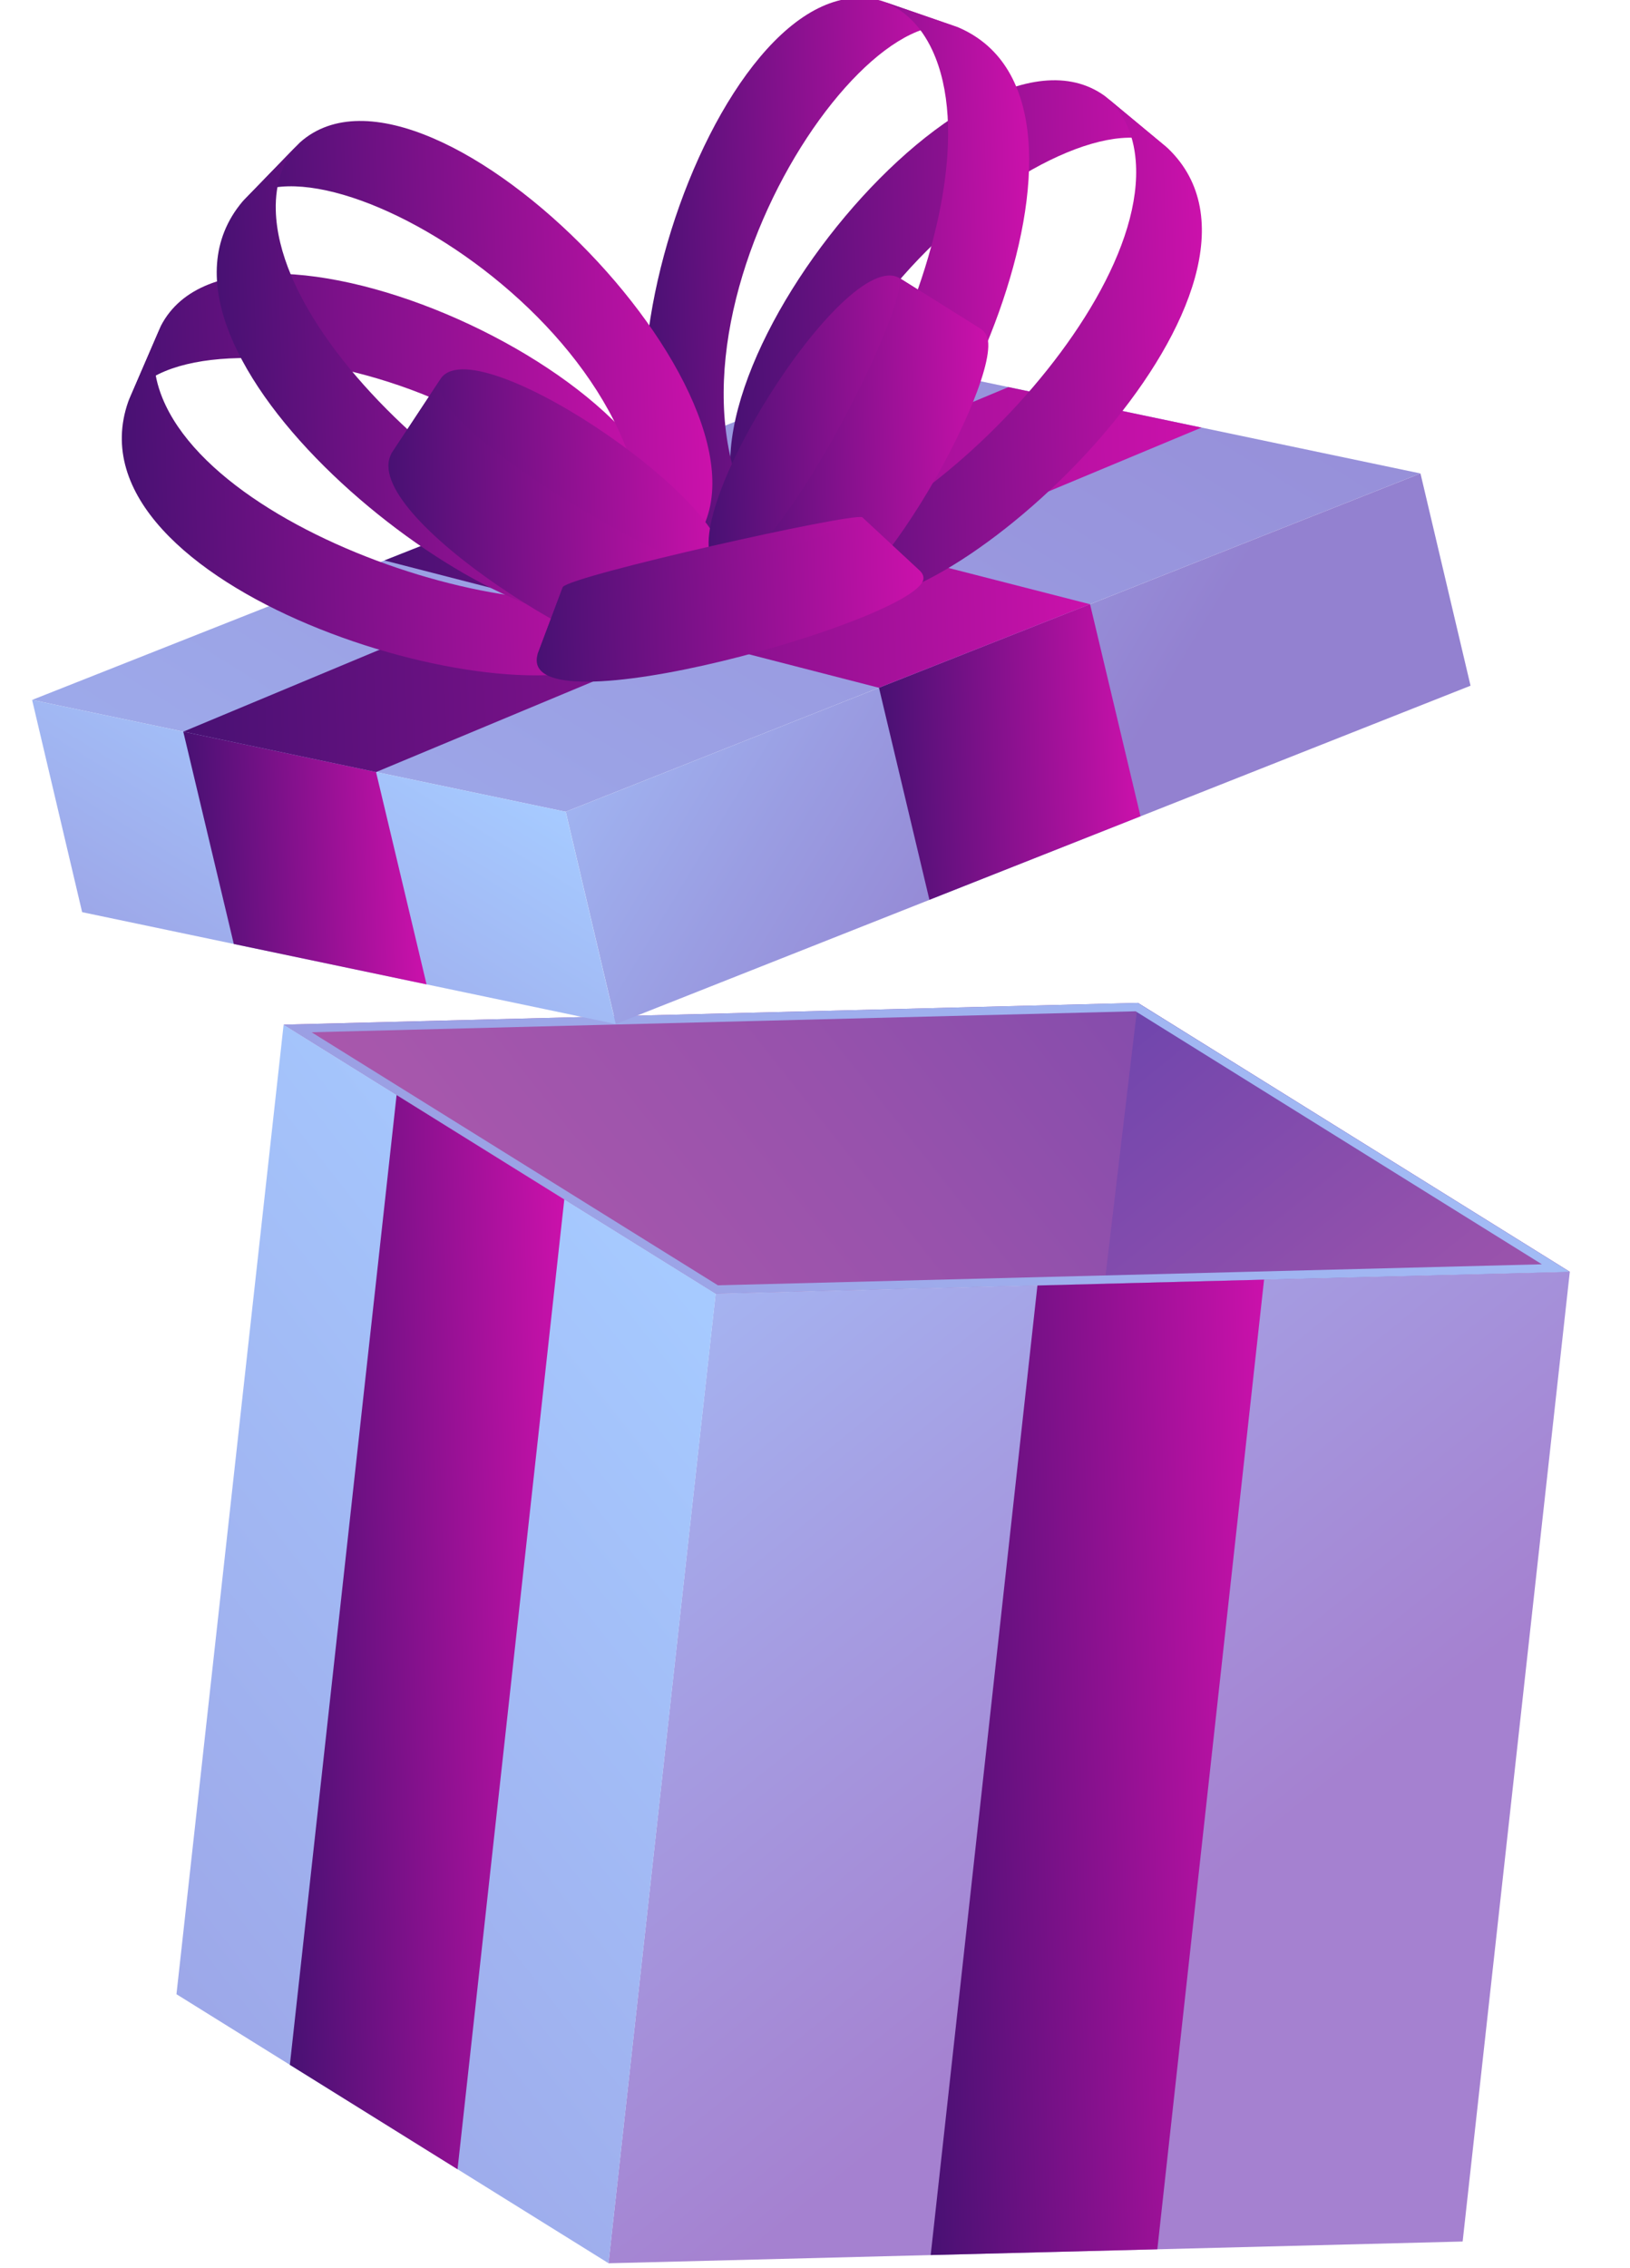 <svg width="46" height="64" viewBox="0 0 46 64" fill="none" xmlns="http://www.w3.org/2000/svg">
<path d="M32.11 28.298L44.303 35.889L20.197 36.504L8.004 28.912L32.11 28.298Z" fill="url(#paint0_linear_0_668)"/>
<path d="M44.301 35.889L41.277 63.248L17.172 63.862L20.195 36.504L44.301 35.889Z" fill="url(#paint1_linear_0_668)"/>
<path d="M20.197 36.503L17.174 63.861L4.98 56.27L8.004 28.912L20.197 36.503Z" fill="url(#paint2_linear_0_668)"/>
<path d="M32.111 28.298C32.111 28.298 31.721 31.561 31.172 36.224L44.304 35.889L32.111 28.298Z" fill="url(#paint3_linear_0_668)"/>
<path d="M32.11 28.298L8.004 28.912L20.197 36.504L44.303 35.889L32.11 28.298ZM8.793 29.127L32.047 28.535L43.514 35.674L20.26 36.267L8.793 29.127Z" fill="url(#paint4_linear_0_668)"/>
<path d="M26.265 63.63L32.661 63.467L35.673 36.108L29.277 36.272L26.265 63.63Z" fill="url(#paint5_linear_0_668)"/>
<path d="M8.18 58.263L12.912 61.209L15.925 33.844L11.192 30.898L8.18 58.263Z" fill="url(#paint6_linear_0_668)"/>
<path d="M25.029 10.203L40.085 13.359L15.963 22.905L0.907 19.749L25.029 10.203Z" fill="url(#paint7_linear_0_668)"/>
<path d="M40.087 13.359L41.5 19.348L17.378 28.894L15.965 22.905L40.087 13.359Z" fill="url(#paint8_linear_0_668)"/>
<path d="M15.963 22.905L17.375 28.894L2.318 25.738L0.906 19.749L15.963 22.905Z" fill="url(#paint9_linear_0_668)"/>
<path d="M6.598 26.636L12.038 27.776L10.612 21.784L5.172 20.644L6.598 26.636Z" fill="url(#paint10_linear_0_668)"/>
<path d="M26.229 25.389L32.186 23.032L30.762 17.048L24.805 19.405L26.229 25.389Z" fill="url(#paint11_linear_0_668)"/>
<path d="M16.779 13.466L10.848 15.814L24.802 19.406L30.759 17.049L16.779 13.466Z" fill="url(#paint12_linear_0_668)"/>
<path d="M28.459 10.923L5.175 20.644L6.98 21.023L10.614 21.785L33.907 12.065L28.459 10.923Z" fill="url(#paint13_linear_0_668)"/>
<path d="M31.171 2.702C27.15 -0.177 17.679 11.978 21.494 15.28L23.284 16.765C20.14 10.271 30.258 2.219 32.961 4.187L31.171 2.702Z" fill="url(#paint14_linear_0_668)"/>
<path d="M21.494 15.28C24.015 16.895 32.439 9.282 32.051 4.532C31.988 3.753 31.691 3.137 31.171 2.701L32.961 4.187C36.942 8.004 27.434 17.266 23.915 16.988C23.674 16.969 23.426 16.881 23.285 16.765L21.494 15.28Z" fill="url(#paint15_linear_0_668)"/>
<path d="M24.854 0.016C20.093 -1.256 15.427 13.488 20.141 15.231L22.332 15.988C17.141 11.017 23.832 -0.112 27.044 0.774L24.854 0.016Z" fill="url(#paint16_linear_0_668)"/>
<path d="M20.142 15.231C23.061 15.851 28.317 5.733 26.312 1.42C25.983 0.712 25.492 0.24 24.854 0.016L27.045 0.773C32.093 2.94 26.391 14.987 23 15.973C22.767 16.041 22.505 16.047 22.332 15.988L20.142 15.231Z" fill="url(#paint17_linear_0_668)"/>
<path d="M4.541 9.193C6.827 4.782 20.73 11.253 18.819 15.947L17.893 18.093C17.771 10.863 5.137 8.344 3.615 11.339L4.541 9.193Z" fill="url(#paint18_linear_0_668)"/>
<path d="M18.821 15.948C17.302 18.545 6.375 15.637 4.583 11.229C4.289 10.505 4.276 9.821 4.544 9.194L3.617 11.339C1.79 16.569 14.425 20.447 17.433 18.582C17.64 18.454 17.821 18.262 17.895 18.094L18.821 15.948Z" fill="url(#paint19_linear_0_668)"/>
<path d="M8.465 4.019C12.154 0.722 22.872 11.781 19.433 15.477L17.812 17.147C20.243 10.349 9.321 3.441 6.844 5.69L8.465 4.019Z" fill="url(#paint20_linear_0_668)"/>
<path d="M19.43 15.477C17.097 17.356 7.907 10.699 7.783 5.935C7.763 5.153 7.991 4.509 8.462 4.019L6.841 5.69C3.293 9.916 13.738 18.095 17.206 17.437C17.444 17.392 17.68 17.278 17.809 17.147L19.43 15.477Z" fill="url(#paint21_linear_0_668)"/>
<path d="M12.455 10.659C13.542 9.239 21.301 14.594 20.33 16.139L18.823 18.424C17.32 15.715 10.866 13.034 11.048 12.793L12.455 10.659Z" fill="url(#paint22_linear_0_668)"/>
<path d="M20.332 16.139C19.21 16.265 11.645 11.903 12.458 10.659L11.05 12.793C10.075 14.533 17.447 19.038 18.632 18.568C18.713 18.535 18.79 18.479 18.826 18.424L20.332 16.139Z" fill="url(#paint23_linear_0_668)"/>
<path d="M20.254 16C18.814 14.947 23.829 6.918 25.388 7.849L27.697 9.296C25.075 10.908 22.654 17.527 22.41 17.352L20.254 16Z" fill="url(#paint24_linear_0_668)"/>
<path d="M25.391 7.849C25.555 8.98 21.514 16.779 20.257 15.999L22.413 17.351C24.165 18.279 28.354 10.67 27.849 9.488C27.814 9.406 27.755 9.331 27.7 9.296L25.391 7.849Z" fill="url(#paint25_linear_0_668)"/>
<path d="M15.884 16.561C16.162 16.23 24.005 14.468 24.33 14.595L25.977 16.125C22.301 15.902 15.045 18.744 15.174 18.45L15.884 16.561Z" fill="url(#paint26_linear_0_668)"/>
<path d="M24.331 14.596C23.877 15.131 15.519 17.55 15.885 16.561L15.175 18.45C14.501 20.722 26.05 17.448 26.061 16.317C26.062 16.248 26.029 16.173 25.977 16.125L24.331 14.596Z" fill="url(#paint27_linear_0_668)"/>
<defs>
<linearGradient id="paint0_linear_0_668" x1="-5.985" y1="58.387" x2="47.071" y2="16.506" gradientUnits="userSpaceOnUse">
<stop stop-color="#C460AC"/>
<stop offset="0.167" stop-color="#BF5EAC"/>
<stop offset="0.372" stop-color="#B05AAC"/>
<stop offset="0.598" stop-color="#9752AC"/>
<stop offset="0.836" stop-color="#7447AD"/>
<stop offset="1" stop-color="#583EAD"/>
</linearGradient>
<linearGradient id="paint1_linear_0_668" x1="14.021" y1="28.7" x2="33.957" y2="53.356" gradientUnits="userSpaceOnUse">
<stop offset="0.024" stop-color="#A6CAFF"/>
<stop offset="0.592" stop-color="#A59DE2"/>
<stop offset="1" stop-color="#A581D0"/>
</linearGradient>
<linearGradient id="paint2_linear_0_668" x1="-19.667" y1="72.469" x2="22.937" y2="38.838" gradientUnits="userSpaceOnUse">
<stop stop-color="#9381D0"/>
<stop offset="0.408" stop-color="#9A9DE2"/>
<stop offset="0.977" stop-color="#A6CAFF"/>
</linearGradient>
<linearGradient id="paint3_linear_0_668" x1="54.377" y1="57.135" x2="27.996" y2="24.509" gradientUnits="userSpaceOnUse">
<stop stop-color="#C460AC"/>
<stop offset="0.167" stop-color="#BF5EAC"/>
<stop offset="0.372" stop-color="#B05AAC"/>
<stop offset="0.598" stop-color="#9752AC"/>
<stop offset="0.836" stop-color="#7447AD"/>
<stop offset="1" stop-color="#583EAD"/>
</linearGradient>
<linearGradient id="paint4_linear_0_668" x1="-5.985" y1="58.387" x2="47.071" y2="16.506" gradientUnits="userSpaceOnUse">
<stop stop-color="#9381D0"/>
<stop offset="0.408" stop-color="#9A9DE2"/>
<stop offset="0.977" stop-color="#A6CAFF"/>
</linearGradient>
<linearGradient id="paint5_linear_0_668" x1="36.09" y1="49.712" x2="25.848" y2="50.026" gradientUnits="userSpaceOnUse">
<stop stop-color="#CB11AB"/>
<stop offset="1" stop-color="#481173"/>
</linearGradient>
<linearGradient id="paint6_linear_0_668" x1="16.296" y1="45.923" x2="7.809" y2="46.184" gradientUnits="userSpaceOnUse">
<stop stop-color="#CB11AB"/>
<stop offset="1" stop-color="#481173"/>
</linearGradient>
<linearGradient id="paint7_linear_0_668" x1="-2.575" y1="54.713" x2="35.854" y2="-7.269" gradientUnits="userSpaceOnUse">
<stop offset="0.024" stop-color="#A6CAFF"/>
<stop offset="0.592" stop-color="#9A9DE2"/>
<stop offset="1" stop-color="#9381D0"/>
</linearGradient>
<linearGradient id="paint8_linear_0_668" x1="15.258" y1="12.773" x2="31.204" y2="22.413" gradientUnits="userSpaceOnUse">
<stop offset="0.024" stop-color="#A6CAFF"/>
<stop offset="0.592" stop-color="#9A9DE2"/>
<stop offset="1" stop-color="#9381D0"/>
</linearGradient>
<linearGradient id="paint9_linear_0_668" x1="0.626" y1="38.404" x2="11.973" y2="20.103" gradientUnits="userSpaceOnUse">
<stop stop-color="#9381D0"/>
<stop offset="0.408" stop-color="#9A9DE2"/>
<stop offset="0.977" stop-color="#A6CAFF"/>
</linearGradient>
<linearGradient id="paint10_linear_0_668" x1="11.925" y1="24.108" x2="5.284" y2="24.311" gradientUnits="userSpaceOnUse">
<stop stop-color="#CB11AB"/>
<stop offset="1" stop-color="#481173"/>
</linearGradient>
<linearGradient id="paint11_linear_0_668" x1="32.127" y1="21.107" x2="24.864" y2="21.33" gradientUnits="userSpaceOnUse">
<stop stop-color="#CB11AB"/>
<stop offset="1" stop-color="#481173"/>
</linearGradient>
<linearGradient id="paint12_linear_0_668" x1="30.731" y1="16.131" x2="10.876" y2="16.74" gradientUnits="userSpaceOnUse">
<stop stop-color="#CB11AB"/>
<stop offset="1" stop-color="#481173"/>
</linearGradient>
<linearGradient id="paint13_linear_0_668" x1="34.025" y1="15.909" x2="5.057" y2="16.798" gradientUnits="userSpaceOnUse">
<stop stop-color="#CB11AB"/>
<stop offset="1" stop-color="#481173"/>
</linearGradient>
<linearGradient id="paint14_linear_0_668" x1="33.119" y1="9.312" x2="20.5" y2="9.699" gradientUnits="userSpaceOnUse">
<stop stop-color="#CB11AB"/>
<stop offset="1" stop-color="#481173"/>
</linearGradient>
<linearGradient id="paint15_linear_0_668" x1="34.016" y1="9.652" x2="21.333" y2="10.041" gradientUnits="userSpaceOnUse">
<stop stop-color="#CB11AB"/>
<stop offset="1" stop-color="#481173"/>
</linearGradient>
<linearGradient id="paint16_linear_0_668" x1="27.261" y1="7.841" x2="18.085" y2="8.123" gradientUnits="userSpaceOnUse">
<stop stop-color="#CB11AB"/>
<stop offset="1" stop-color="#481173"/>
</linearGradient>
<linearGradient id="paint17_linear_0_668" x1="29.15" y1="7.856" x2="19.924" y2="8.139" gradientUnits="userSpaceOnUse">
<stop stop-color="#CB11AB"/>
<stop offset="1" stop-color="#481173"/>
</linearGradient>
<linearGradient id="paint18_linear_0_668" x1="18.929" y1="12.718" x2="3.672" y2="13.186" gradientUnits="userSpaceOnUse">
<stop stop-color="#CB11AB"/>
<stop offset="1" stop-color="#481173"/>
</linearGradient>
<linearGradient id="paint19_linear_0_668" x1="18.757" y1="13.854" x2="3.496" y2="14.322" gradientUnits="userSpaceOnUse">
<stop stop-color="#CB11AB"/>
<stop offset="1" stop-color="#481173"/>
</linearGradient>
<linearGradient id="paint20_linear_0_668" x1="19.997" y1="10.095" x2="6.991" y2="10.494" gradientUnits="userSpaceOnUse">
<stop stop-color="#CB11AB"/>
<stop offset="1" stop-color="#481173"/>
</linearGradient>
<linearGradient id="paint21_linear_0_668" x1="19.279" y1="10.543" x2="6.214" y2="10.944" gradientUnits="userSpaceOnUse">
<stop stop-color="#CB11AB"/>
<stop offset="1" stop-color="#481173"/>
</linearGradient>
<linearGradient id="paint22_linear_0_668" x1="20.367" y1="14.287" x2="11.098" y2="14.571" gradientUnits="userSpaceOnUse">
<stop stop-color="#CB11AB"/>
<stop offset="1" stop-color="#481173"/>
</linearGradient>
<linearGradient id="paint23_linear_0_668" x1="20.282" y1="14.482" x2="11.011" y2="14.766" gradientUnits="userSpaceOnUse">
<stop stop-color="#CB11AB"/>
<stop offset="1" stop-color="#481173"/>
</linearGradient>
<linearGradient id="paint24_linear_0_668" x1="27.794" y1="12.441" x2="19.915" y2="12.682" gradientUnits="userSpaceOnUse">
<stop stop-color="#CB11AB"/>
<stop offset="1" stop-color="#481173"/>
</linearGradient>
<linearGradient id="paint25_linear_0_668" x1="27.976" y1="12.519" x2="20.157" y2="12.759" gradientUnits="userSpaceOnUse">
<stop stop-color="#CB11AB"/>
<stop offset="1" stop-color="#481173"/>
</linearGradient>
<linearGradient id="paint26_linear_0_668" x1="25.983" y1="16.339" x2="15.118" y2="16.672" gradientUnits="userSpaceOnUse">
<stop stop-color="#CB11AB"/>
<stop offset="1" stop-color="#481173"/>
</linearGradient>
<linearGradient id="paint27_linear_0_668" x1="26.074" y1="16.744" x2="15.099" y2="17.081" gradientUnits="userSpaceOnUse">
<stop stop-color="#CB11AB"/>
<stop offset="1" stop-color="#481173"/>
</linearGradient>
</defs>
</svg>
